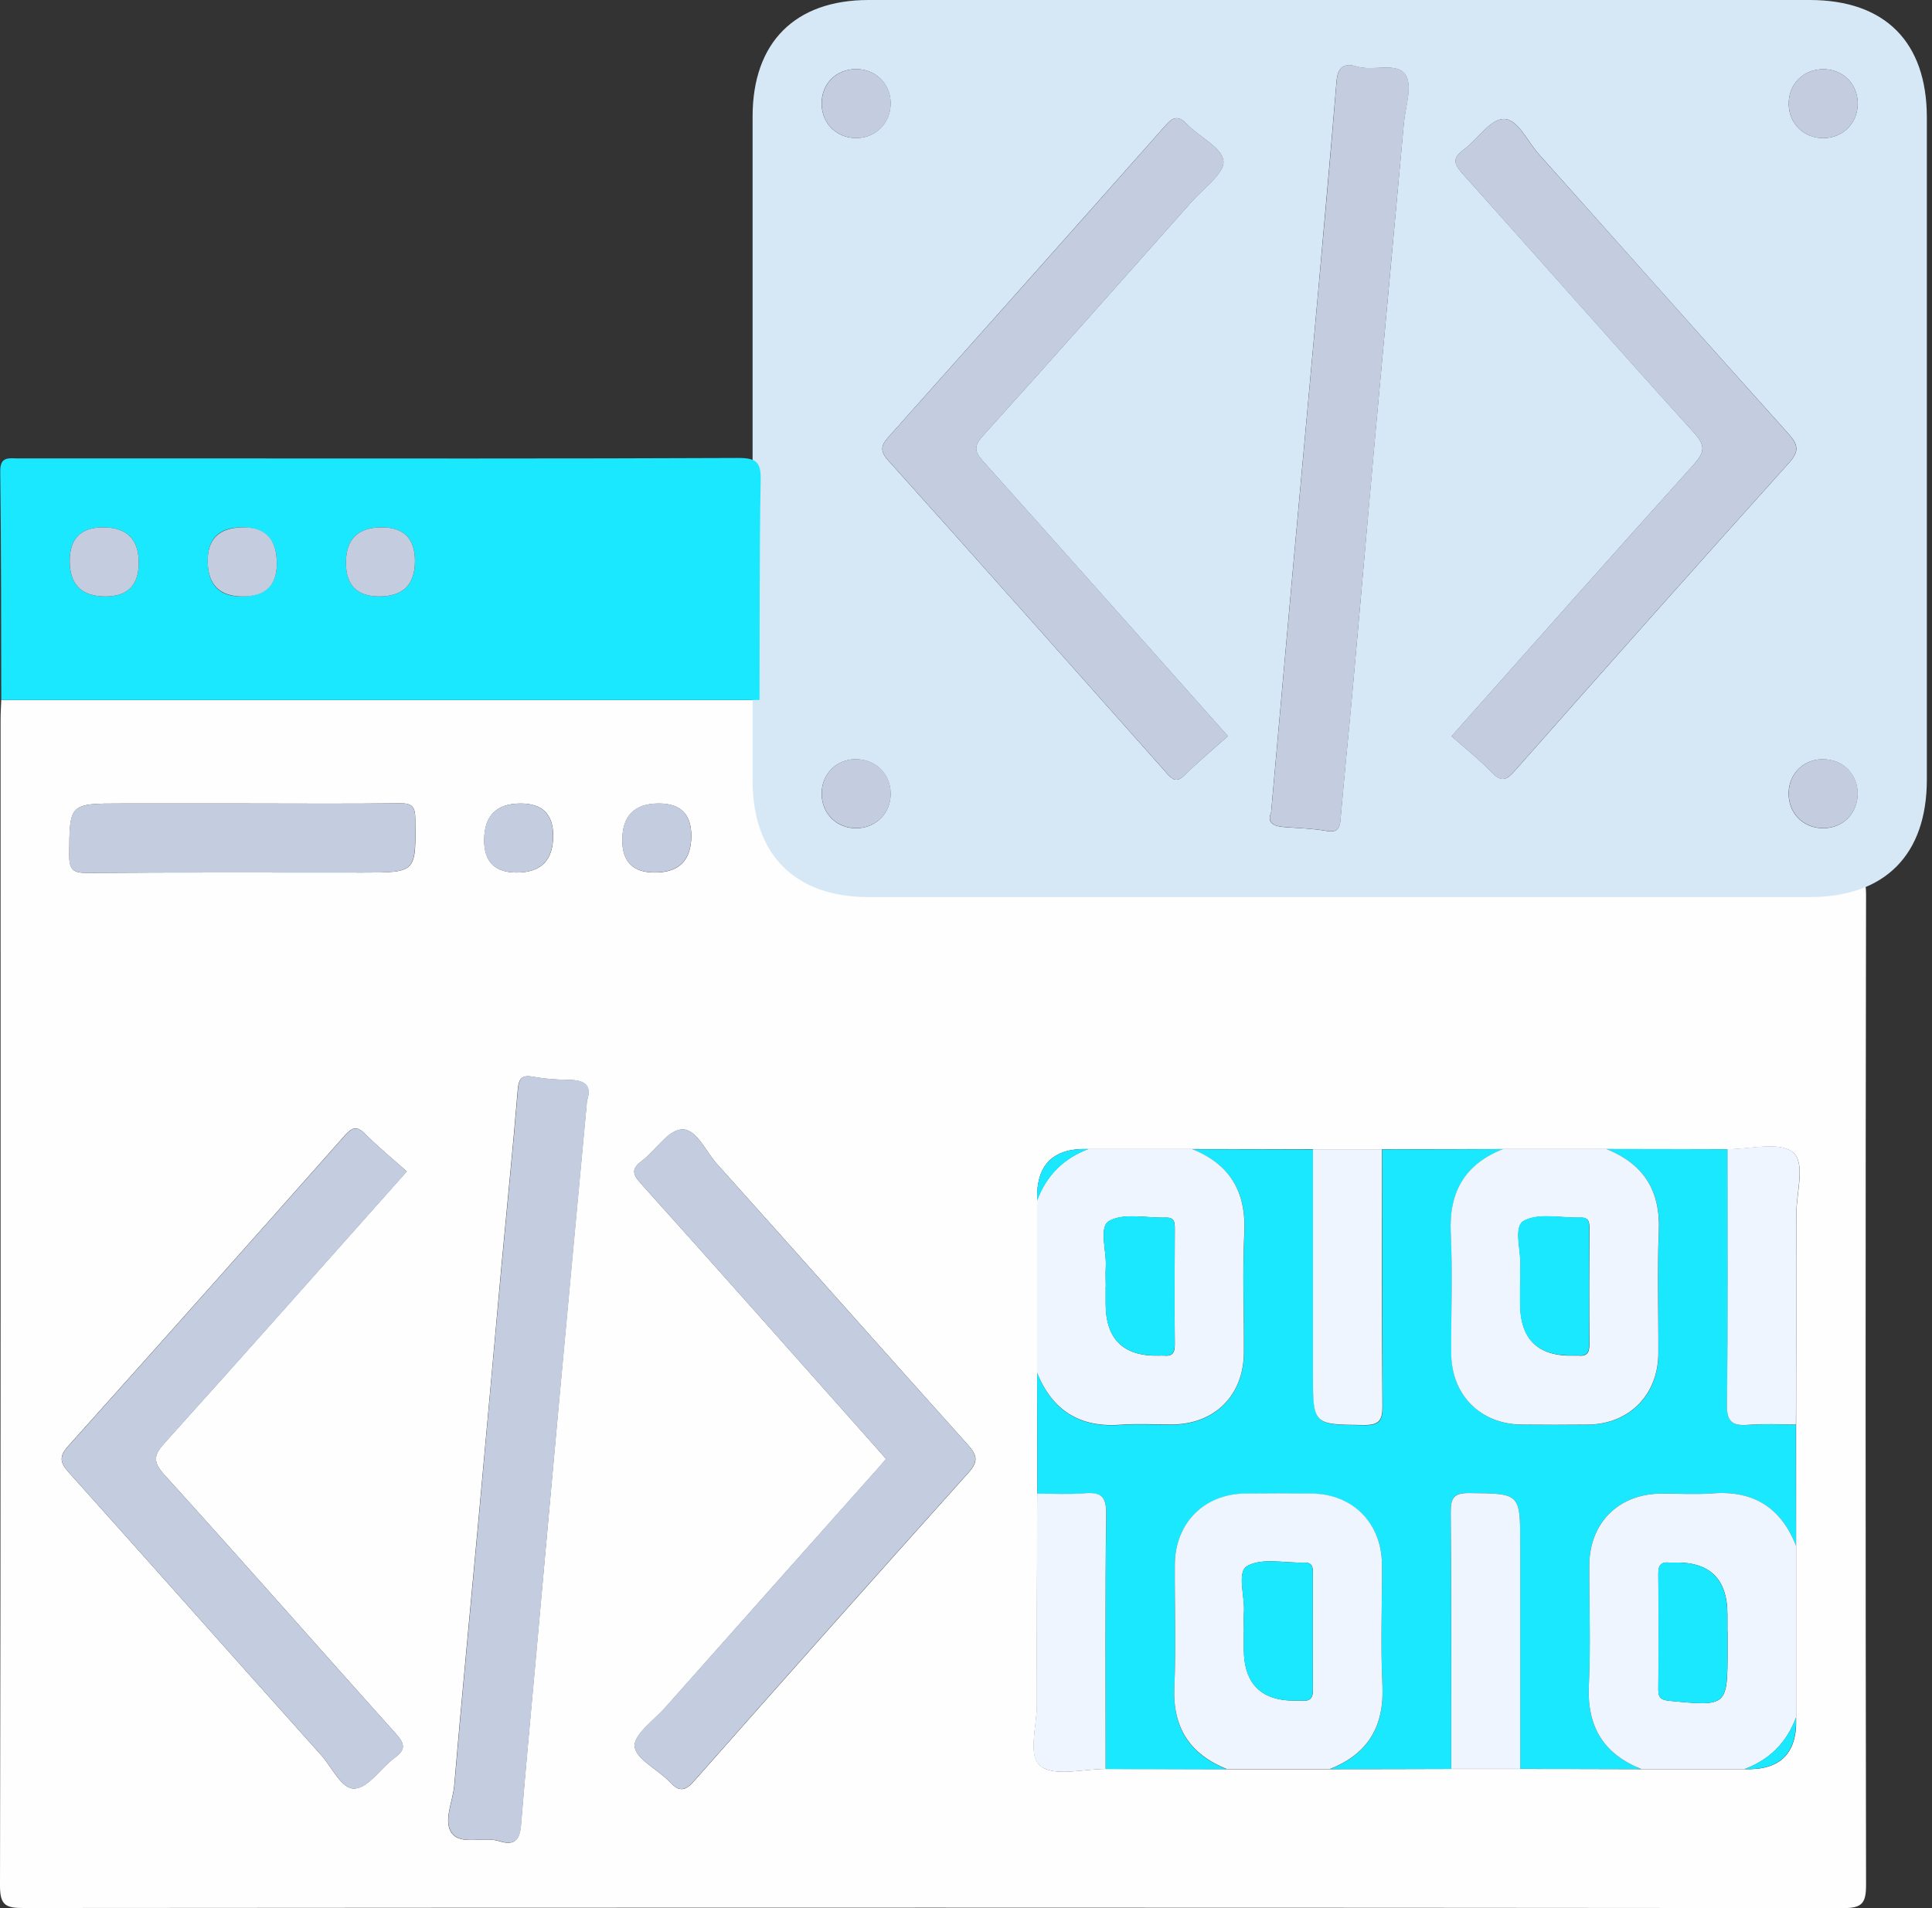 <svg width="81" height="80" viewBox="0 0 81 80" fill="none" xmlns="http://www.w3.org/2000/svg">
<rect x="0" y="0" width="81" height="80" fill="#333333" stroke="none"/>
<path d="M31.848 29.347C31.921 33.818 35.709 36.651 39.545 36.617C52.119 36.511 64.698 36.588 77.272 36.554C78.085 36.554 78.235 36.767 78.235 37.536C78.21 51.365 78.21 65.195 78.235 79.024C78.235 79.807 78.065 80 77.267 80C51.844 79.976 26.425 79.976 1.002 79.996C0.276 79.996 -0.005 79.913 6.14025e-05 79.058C0.034 62.758 0.024 46.459 0.024 30.159C0.024 29.889 0.044 29.618 0.053 29.347C10.653 29.347 21.253 29.347 31.848 29.347ZM45.641 48.175C44.148 48.12 43.429 48.839 43.484 50.331C43.484 52.738 43.484 55.145 43.484 57.552C43.484 59.244 43.488 60.936 43.493 62.623C43.484 65.576 43.459 68.525 43.474 71.478C43.474 72.368 43.072 73.629 43.643 74.055C44.243 74.499 45.428 74.161 46.362 74.166C48.056 74.166 49.749 74.171 51.442 74.176C52.884 74.176 54.321 74.176 55.762 74.176C57.456 74.176 59.154 74.171 60.847 74.166C61.81 74.166 62.773 74.166 63.74 74.166C65.433 74.166 67.127 74.171 68.82 74.176C70.262 74.176 71.698 74.176 73.14 74.176C74.64 74.23 75.361 73.51 75.303 72.015C75.303 69.612 75.303 67.205 75.303 64.803V59.727C75.303 56.774 75.327 53.825 75.317 50.872C75.317 49.983 75.719 48.721 75.148 48.296C74.548 47.851 73.363 48.189 72.429 48.184C70.736 48.184 69.043 48.18 67.349 48.175H63.014L57.939 48.184C56.977 48.184 56.014 48.184 55.046 48.184C53.353 48.184 51.66 48.18 49.967 48.175H45.632H45.641ZM37.151 61.168C36.981 61.366 36.851 61.521 36.711 61.675C33.769 64.982 30.823 68.288 27.886 71.599C27.412 72.131 26.565 72.725 26.609 73.223C26.657 73.755 27.586 74.185 28.079 74.712C28.496 75.157 28.738 75.089 29.125 74.649C32.932 70.338 36.754 66.04 40.595 61.758C41.011 61.294 40.992 61.033 40.586 60.583C37.064 56.663 33.575 52.714 30.053 48.794C29.579 48.267 29.197 47.309 28.573 47.353C27.992 47.397 27.494 48.233 26.923 48.663C26.483 48.996 26.493 49.204 26.87 49.62C30.131 53.25 33.363 56.9 36.604 60.549C36.778 60.747 36.957 60.946 37.156 61.173L37.151 61.168ZM17.059 49.117C16.459 48.586 15.854 48.088 15.303 47.537C14.944 47.174 14.751 47.276 14.451 47.609C10.6 51.96 6.739 56.3 2.859 60.627C2.458 61.076 2.521 61.332 2.888 61.738C6.425 65.683 9.937 69.651 13.474 73.596C13.928 74.103 14.325 75.036 14.882 74.988C15.467 74.934 15.965 74.122 16.541 73.702C17.039 73.339 16.962 73.098 16.585 72.677C13.348 69.071 10.15 65.427 6.894 61.835C6.386 61.274 6.444 60.999 6.918 60.477C10.305 56.721 13.653 52.931 17.054 49.112L17.059 49.117ZM24.62 46.106C24.828 45.439 24.432 45.284 23.812 45.275C23.334 45.27 22.845 45.236 22.376 45.149C21.911 45.062 21.752 45.173 21.708 45.666C21.505 48.122 21.253 50.577 21.026 53.033C20.702 56.595 20.387 60.158 20.058 63.725C19.72 67.437 19.357 71.15 19.042 74.862C18.984 75.544 18.558 76.38 18.955 76.878C19.357 77.376 20.276 76.984 20.939 77.197C21.553 77.39 21.785 77.158 21.839 76.534C22.027 74.229 22.245 71.923 22.453 69.617C22.777 66.055 23.096 62.492 23.421 58.925C23.812 54.671 24.209 50.422 24.611 46.111L24.62 46.106ZM10.252 33.688H5.094C2.893 33.688 2.917 33.688 2.903 35.858C2.903 36.448 3.053 36.603 3.643 36.598C7.504 36.569 11.364 36.583 15.225 36.583C17.46 36.583 17.441 36.583 17.412 34.326C17.407 33.818 17.276 33.673 16.764 33.678C14.591 33.707 12.419 33.688 10.252 33.688ZM21.829 33.688C20.81 33.688 20.3 34.203 20.3 35.235C20.3 36.134 20.755 36.583 21.664 36.583C22.684 36.583 23.193 36.068 23.193 35.036C23.193 34.137 22.738 33.688 21.829 33.688ZM27.451 36.583C28.473 36.583 28.984 36.069 28.984 35.041C28.984 34.139 28.531 33.688 27.625 33.688C26.602 33.688 26.091 34.202 26.091 35.23C26.091 36.132 26.544 36.583 27.451 36.583Z" fill="#FEFEFE"/>
<path d="M56.236 0C62.782 0 69.328 0 75.873 0C79.028 0 80.784 1.759 80.784 4.926C80.784 14.178 80.784 23.429 80.784 32.681C80.784 35.842 79.023 37.612 75.873 37.612C62.719 37.612 49.569 37.612 36.415 37.612C33.328 37.612 31.553 35.828 31.553 32.73C31.553 23.449 31.553 14.163 31.553 4.882C31.553 1.784 33.328 0 36.415 0C43.023 0 49.627 0 56.236 0ZM60.856 30.864C61.432 31.376 62.027 31.845 62.545 32.386C62.961 32.816 63.174 32.7 63.522 32.304C67.329 27.997 71.151 23.695 74.998 19.417C75.457 18.91 75.389 18.634 74.969 18.17C71.466 14.274 67.992 10.349 64.499 6.443C64.025 5.912 63.628 4.964 63.024 4.988C62.458 5.013 61.945 5.854 61.369 6.274C60.871 6.637 60.958 6.878 61.33 7.294C64.567 10.9 67.765 14.545 71.021 18.141C71.534 18.707 71.456 18.977 70.992 19.499C67.605 23.255 64.257 27.045 60.861 30.864H60.856ZM51.48 30.864C48.045 27.002 44.649 23.173 41.238 19.364C40.88 18.968 40.788 18.741 41.2 18.281C44.146 15.018 47.058 11.727 49.976 8.44C50.469 7.884 51.345 7.26 51.292 6.748C51.233 6.187 50.276 5.743 49.758 5.201C49.376 4.805 49.163 4.921 48.844 5.283C45.012 9.61 41.166 13.931 37.32 18.243C37.015 18.581 36.812 18.828 37.218 19.282C41.137 23.652 45.036 28.046 48.931 32.435C49.168 32.7 49.337 32.816 49.647 32.512C50.227 31.946 50.851 31.424 51.475 30.864H51.48ZM53.294 34.054C53.091 34.532 53.43 34.648 53.89 34.682C54.461 34.721 55.036 34.74 55.597 34.837C56.042 34.914 56.168 34.774 56.202 34.349C56.352 32.58 56.536 30.815 56.696 29.051C57.025 25.426 57.334 21.8 57.663 18.18C58.06 13.839 58.466 9.498 58.858 5.153C58.921 4.466 59.226 3.596 58.926 3.137C58.558 2.586 57.576 3.002 56.884 2.789C56.338 2.62 56.081 2.823 56.033 3.417C55.791 6.356 55.525 9.291 55.264 12.225C54.93 15.908 54.591 19.591 54.257 23.275C53.933 26.837 53.619 30.404 53.29 34.059L53.294 34.054ZM77.886 4.302C77.867 3.5 77.252 2.9 76.444 2.9C75.597 2.9 74.973 3.538 74.993 4.384C75.012 5.191 75.626 5.786 76.434 5.791C77.276 5.791 77.905 5.148 77.886 4.302ZM37.339 4.307C37.324 3.5 36.71 2.9 35.902 2.895C35.051 2.891 34.426 3.524 34.446 4.375C34.465 5.216 35.123 5.825 35.97 5.786C36.768 5.747 37.353 5.114 37.339 4.307ZM76.43 31.83C75.617 31.83 75.007 32.43 74.988 33.237C74.969 34.088 75.593 34.726 76.439 34.726C77.247 34.726 77.862 34.122 77.881 33.319C77.9 32.473 77.271 31.83 76.43 31.835V31.83ZM35.854 31.83C35.046 31.85 34.451 32.459 34.446 33.271C34.446 34.117 35.084 34.745 35.931 34.726C36.734 34.706 37.339 34.093 37.339 33.285C37.339 32.44 36.7 31.816 35.854 31.835V31.83Z" fill="#D6E8F5"/>
<path d="M31.849 29.347C21.249 29.347 10.649 29.347 0.053 29.347C0.044 26.157 0.053 22.961 0.01 19.771C0 19.128 0.368 19.215 0.755 19.22C3.377 19.22 5.999 19.22 8.622 19.22C16.067 19.22 23.513 19.235 30.958 19.201C31.713 19.201 31.907 19.38 31.892 20.134C31.834 23.203 31.853 26.277 31.844 29.347H31.849ZM15.898 25.006C16.898 25.006 17.398 24.511 17.398 23.522C17.398 22.581 16.933 22.111 16.004 22.111C15.004 22.111 14.505 22.605 14.505 23.595C14.505 24.536 14.969 25.006 15.898 25.006ZM5.816 23.595C5.816 22.605 5.316 22.111 4.316 22.111C3.387 22.111 2.922 22.581 2.922 23.522C2.922 24.511 3.422 25.006 4.422 25.006C5.351 25.006 5.816 24.536 5.816 23.595ZM11.607 23.628C11.607 22.617 11.118 22.111 10.141 22.111C9.163 22.111 8.686 22.599 8.709 23.575C8.731 24.552 9.22 25.029 10.175 25.006C11.129 24.983 11.607 24.526 11.607 23.633V23.628Z" fill="#1AE8FF"/>
<path d="M67.349 48.174C69.042 48.174 70.736 48.179 72.429 48.184C72.429 51.751 72.453 55.319 72.405 58.886C72.395 59.635 72.651 59.79 73.314 59.742C73.972 59.688 74.635 59.727 75.293 59.727C75.293 61.419 75.293 63.111 75.298 64.802C74.664 63.212 73.513 62.482 71.79 62.613C71.074 62.671 70.349 62.613 69.628 62.623C67.857 62.637 66.643 63.85 66.633 65.624C66.623 67.306 66.696 68.989 66.614 70.666C66.531 72.391 67.228 73.537 68.815 74.17C67.122 74.17 65.428 74.165 63.735 74.161C63.735 71.028 63.735 67.891 63.735 64.759C63.735 62.593 63.735 62.623 61.606 62.598C60.958 62.589 60.818 62.782 60.823 63.406C60.852 66.992 60.837 70.579 60.842 74.165C59.149 74.165 57.451 74.17 55.757 74.175C57.354 73.542 58.041 72.387 57.959 70.661C57.876 68.979 57.949 67.292 57.939 65.605C57.929 63.87 56.72 62.647 54.998 62.627C54.064 62.618 53.13 62.618 52.197 62.627C50.479 62.647 49.265 63.874 49.255 65.605C49.245 67.321 49.313 69.042 49.236 70.753C49.158 72.459 49.889 73.556 51.437 74.18C49.744 74.18 48.05 74.175 46.357 74.17C46.357 70.603 46.333 67.036 46.381 63.468C46.391 62.719 46.135 62.565 45.472 62.613C44.814 62.666 44.151 62.627 43.493 62.627C43.493 60.935 43.488 59.244 43.483 57.557C44.117 59.142 45.269 59.877 46.996 59.742C47.712 59.688 48.438 59.742 49.158 59.732C50.929 59.717 52.143 58.504 52.153 56.73C52.163 55.048 52.09 53.366 52.172 51.688C52.255 49.963 51.563 48.817 49.976 48.184C51.669 48.184 53.362 48.189 55.056 48.194C55.056 51.326 55.056 54.463 55.056 57.595C55.056 59.761 55.056 59.732 57.184 59.756C57.833 59.766 57.973 59.572 57.968 58.949C57.939 55.362 57.954 51.776 57.949 48.189C59.642 48.189 61.331 48.184 63.024 48.179C61.422 48.812 60.745 49.972 60.828 51.698C60.91 53.38 60.837 55.067 60.847 56.754C60.856 58.49 62.071 59.708 63.788 59.732C64.722 59.742 65.656 59.742 66.59 59.732C68.307 59.713 69.521 58.49 69.531 56.754C69.541 55.038 69.473 53.322 69.55 51.606C69.623 49.905 68.897 48.803 67.354 48.179L67.349 48.174Z" fill="#1AE8FF"/>
<path d="M37.15 61.168C36.952 60.941 36.777 60.742 36.598 60.544C33.357 56.9 30.125 53.245 26.864 49.615C26.492 49.199 26.482 48.991 26.918 48.658C27.493 48.223 27.992 47.392 28.567 47.348C29.192 47.3 29.574 48.257 30.048 48.788C33.565 52.713 37.058 56.658 40.58 60.578C40.982 61.028 41.006 61.289 40.59 61.753C36.748 66.031 32.926 70.332 29.119 74.644C28.732 75.084 28.49 75.152 28.074 74.707C27.585 74.18 26.652 73.755 26.603 73.218C26.56 72.716 27.406 72.126 27.88 71.594C30.822 68.283 33.763 64.982 36.705 61.67C36.84 61.516 36.976 61.356 37.145 61.163L37.15 61.168Z" fill="#C3CDDF"/>
<path d="M17.059 49.117C13.663 52.935 10.31 56.725 6.924 60.481C6.45 61.008 6.392 61.278 6.9 61.839C10.151 65.431 13.349 69.075 16.59 72.681C16.968 73.097 17.045 73.344 16.547 73.706C15.966 74.127 15.468 74.939 14.887 74.992C14.331 75.04 13.934 74.107 13.479 73.6C9.943 69.655 6.43 65.687 2.894 61.742C2.526 61.336 2.463 61.08 2.865 60.631C6.745 56.304 10.605 51.964 14.457 47.613C14.757 47.28 14.945 47.178 15.308 47.541C15.86 48.092 16.464 48.585 17.064 49.121L17.059 49.117Z" fill="#C3CDDF"/>
<path d="M24.621 46.105C24.219 50.417 23.823 54.666 23.431 58.919C23.102 62.482 22.782 66.044 22.463 69.612C22.255 71.917 22.033 74.223 21.849 76.529C21.8 77.152 21.563 77.384 20.949 77.191C20.286 76.983 19.367 77.37 18.965 76.872C18.564 76.379 18.994 75.543 19.052 74.856C19.367 71.144 19.73 67.432 20.068 63.719C20.392 60.157 20.707 56.594 21.036 53.027C21.263 50.572 21.515 48.121 21.718 45.66C21.762 45.167 21.921 45.056 22.386 45.143C22.855 45.23 23.344 45.264 23.823 45.269C24.442 45.274 24.839 45.428 24.631 46.1L24.621 46.105Z" fill="#C3CDDF"/>
<path d="M67.35 48.174C68.893 48.798 69.618 49.9 69.546 51.602C69.473 53.313 69.536 55.033 69.526 56.749C69.517 58.48 68.302 59.708 66.585 59.727C65.651 59.737 64.718 59.737 63.784 59.727C62.066 59.708 60.852 58.485 60.842 56.749C60.833 55.062 60.905 53.376 60.823 51.693C60.741 49.968 61.418 48.807 63.02 48.174C64.466 48.174 65.908 48.174 67.354 48.174H67.35ZM63.736 53.849V54.661C63.736 56.157 64.489 56.882 65.995 56.837C66.053 56.837 66.116 56.832 66.174 56.837C66.527 56.875 66.638 56.716 66.638 56.372C66.624 54.753 66.629 53.134 66.638 51.514C66.638 51.253 66.624 51.041 66.271 51.05C65.463 51.075 64.524 50.843 63.895 51.186C63.431 51.437 63.794 52.462 63.745 53.139C63.726 53.376 63.745 53.617 63.745 53.859L63.736 53.849Z" fill="#EFF5FF"/>
<path d="M51.437 74.171C49.893 73.547 49.163 72.45 49.235 70.744C49.313 69.032 49.245 67.312 49.255 65.596C49.264 63.865 50.479 62.637 52.196 62.618C53.13 62.608 54.064 62.608 54.997 62.618C56.72 62.637 57.929 63.86 57.939 65.596C57.949 67.283 57.876 68.97 57.958 70.652C58.041 72.377 57.353 73.538 55.757 74.166C54.315 74.166 52.878 74.166 51.437 74.166V74.171ZM52.148 68.404V69.124C52.148 70.62 52.901 71.345 54.407 71.3C54.465 71.3 54.528 71.295 54.586 71.3C54.939 71.338 55.051 71.179 55.046 70.835C55.031 69.216 55.036 67.597 55.046 65.978C55.046 65.716 55.031 65.504 54.678 65.513C53.87 65.538 52.932 65.306 52.303 65.649C51.838 65.9 52.201 66.925 52.153 67.602C52.133 67.872 52.153 68.143 52.153 68.409L52.148 68.404Z" fill="#EFF5FF"/>
<path d="M68.815 74.171C67.228 73.537 66.532 72.392 66.614 70.666C66.696 68.989 66.624 67.302 66.633 65.624C66.643 63.85 67.857 62.637 69.628 62.623C70.349 62.618 71.075 62.666 71.79 62.613C73.518 62.478 74.669 63.212 75.298 64.803C75.298 67.205 75.298 69.612 75.298 72.015C74.906 73.064 74.185 73.784 73.135 74.175C71.694 74.175 70.257 74.175 68.815 74.175V74.171ZM72.424 68.409V67.688C72.424 66.19 71.673 65.465 70.17 65.513C70.112 65.513 70.049 65.518 69.991 65.513C69.642 65.475 69.522 65.629 69.526 65.977C69.541 67.597 69.541 69.216 69.526 70.835C69.526 71.178 69.638 71.275 69.986 71.309C72.429 71.546 72.429 71.555 72.429 69.129V68.409H72.424Z" fill="#EFF5FF"/>
<path d="M49.971 48.174C51.558 48.807 52.25 49.958 52.167 51.679C52.085 53.356 52.158 55.038 52.148 56.72C52.139 58.499 50.929 59.708 49.153 59.722C48.433 59.727 47.707 59.679 46.991 59.732C45.269 59.867 44.117 59.132 43.478 57.547C43.478 55.14 43.478 52.733 43.478 50.325C43.87 49.281 44.586 48.561 45.636 48.169H49.971V48.174ZM46.357 53.941V54.661C46.357 56.157 47.11 56.882 48.616 56.836C48.675 56.836 48.737 56.832 48.795 56.836C49.149 56.875 49.26 56.716 49.255 56.372C49.24 54.753 49.245 53.134 49.255 51.514C49.255 51.253 49.24 51.041 48.887 51.05C48.079 51.075 47.141 50.843 46.512 51.186C46.047 51.437 46.41 52.462 46.362 53.139C46.343 53.409 46.362 53.68 46.362 53.946L46.357 53.941Z" fill="#EFF5FF"/>
<path d="M10.246 33.688C12.419 33.688 14.591 33.702 16.758 33.678C17.271 33.673 17.402 33.813 17.407 34.326C17.431 36.583 17.45 36.583 15.22 36.583C11.359 36.583 7.498 36.568 3.638 36.597C3.048 36.597 2.893 36.448 2.898 35.858C2.912 33.688 2.888 33.688 5.089 33.688C6.807 33.688 8.529 33.688 10.246 33.688Z" fill="#C3CDDF"/>
<path d="M57.939 48.179C57.939 51.766 57.925 55.352 57.958 58.939C57.963 59.558 57.823 59.751 57.175 59.746C55.046 59.722 55.046 59.751 55.046 57.586C55.046 54.453 55.046 51.316 55.046 48.184C56.009 48.184 56.971 48.184 57.939 48.184V48.179Z" fill="#EFF5FF"/>
<path d="M75.289 59.722C74.631 59.722 73.963 59.684 73.31 59.737C72.647 59.79 72.391 59.635 72.401 58.881C72.449 55.314 72.425 51.746 72.425 48.179C73.354 48.179 74.539 47.846 75.144 48.29C75.715 48.716 75.308 49.972 75.313 50.867C75.328 53.82 75.303 56.769 75.294 59.722H75.289Z" fill="#EFF5FF"/>
<path d="M43.489 62.623C44.147 62.623 44.815 62.661 45.468 62.608C46.13 62.555 46.387 62.71 46.377 63.464C46.329 67.031 46.353 70.598 46.353 74.166C45.424 74.166 44.239 74.499 43.634 74.055C43.063 73.629 43.47 72.372 43.465 71.478C43.45 68.525 43.474 65.576 43.484 62.623H43.489Z" fill="#EFF5FF"/>
<path d="M60.843 74.166C60.843 70.579 60.857 66.993 60.823 63.406C60.819 62.787 60.959 62.594 61.607 62.599C63.736 62.623 63.736 62.594 63.736 64.759C63.736 67.892 63.736 71.029 63.736 74.161C62.773 74.161 61.81 74.161 60.843 74.161V74.166Z" fill="#EFF5FF"/>
<path d="M21.824 33.688C22.733 33.688 23.188 34.137 23.188 35.036C23.188 36.067 22.678 36.583 21.659 36.583C20.75 36.583 20.295 36.133 20.295 35.234C20.295 34.203 20.805 33.688 21.824 33.688Z" fill="#C3CDDF"/>
<path d="M27.446 36.578C26.54 36.578 26.087 36.127 26.087 35.225C26.087 34.197 26.598 33.683 27.62 33.683C28.527 33.683 28.98 34.134 28.98 35.036C28.98 36.064 28.469 36.578 27.446 36.578Z" fill="#C3CDDF"/>
<path d="M45.642 48.175C44.597 48.566 43.881 49.286 43.484 50.33C43.429 48.842 44.149 48.123 45.642 48.175Z" fill="#1AE8FF"/>
<path d="M73.135 74.171C74.185 73.779 74.906 73.059 75.297 72.01C75.352 73.505 74.631 74.225 73.135 74.171Z" fill="#1AE8FF"/>
<path d="M60.856 30.864C64.253 27.045 67.6 23.256 70.987 19.5C71.456 18.978 71.534 18.707 71.016 18.141C67.76 14.55 64.562 10.905 61.326 7.294C60.953 6.879 60.866 6.637 61.364 6.275C61.945 5.854 62.453 5.013 63.019 4.989C63.624 4.965 64.02 5.912 64.495 6.444C67.992 10.345 71.461 14.27 74.964 18.17C75.38 18.634 75.453 18.91 74.993 19.418C71.147 23.695 67.325 27.993 63.517 32.304C63.169 32.701 62.951 32.822 62.54 32.387C62.022 31.845 61.427 31.381 60.852 30.864H60.856Z" fill="#C3CDDF"/>
<path d="M51.48 30.863C50.851 31.424 50.232 31.946 49.651 32.512C49.337 32.816 49.168 32.7 48.935 32.434C45.036 28.045 41.142 23.651 37.223 19.282C36.812 18.827 37.02 18.581 37.324 18.242C41.171 13.931 45.017 9.614 48.848 5.283C49.168 4.921 49.381 4.805 49.763 5.201C50.281 5.742 51.238 6.187 51.296 6.748C51.35 7.265 50.474 7.889 49.98 8.44C47.063 11.726 44.151 15.018 41.205 18.281C40.793 18.74 40.885 18.968 41.243 19.364C44.659 23.173 48.05 27.001 51.485 30.863H51.48Z" fill="#C3CDDF"/>
<path d="M53.295 34.054C53.624 30.399 53.938 26.832 54.262 23.27C54.596 19.586 54.935 15.903 55.269 12.22C55.535 9.286 55.801 6.351 56.038 3.412C56.086 2.813 56.343 2.615 56.889 2.784C57.581 2.997 58.563 2.581 58.931 3.132C59.236 3.587 58.931 4.461 58.863 5.148C58.467 9.489 58.06 13.829 57.668 18.175C57.339 21.8 57.025 25.425 56.701 29.046C56.541 30.815 56.357 32.58 56.207 34.344C56.173 34.769 56.047 34.909 55.602 34.832C55.041 34.735 54.465 34.721 53.895 34.677C53.435 34.644 53.096 34.528 53.3 34.049L53.295 34.054Z" fill="#C3CDDF"/>
<path d="M77.887 4.302C77.906 5.148 77.277 5.791 76.435 5.791C75.627 5.791 75.013 5.191 74.994 4.384C74.974 3.533 75.598 2.895 76.445 2.9C77.253 2.9 77.867 3.499 77.887 4.302Z" fill="#C3CDDF"/>
<path d="M37.344 4.307C37.358 5.119 36.778 5.747 35.975 5.786C35.128 5.825 34.465 5.216 34.451 4.375C34.431 3.524 35.06 2.891 35.907 2.896C36.715 2.9 37.329 3.5 37.344 4.307Z" fill="#C3CDDF"/>
<path d="M76.435 31.831C77.282 31.831 77.906 32.469 77.887 33.315C77.867 34.117 77.253 34.716 76.445 34.721C75.598 34.721 74.974 34.083 74.994 33.232C75.013 32.425 75.623 31.831 76.435 31.826V31.831Z" fill="#C3CDDF"/>
<path d="M35.859 31.831C36.706 31.811 37.349 32.44 37.344 33.281C37.344 34.088 36.74 34.702 35.937 34.721C35.09 34.74 34.446 34.112 34.451 33.266C34.451 32.454 35.051 31.845 35.859 31.826V31.831Z" fill="#C3CDDF"/>
<path d="M15.897 25.006C14.968 25.006 14.504 24.536 14.504 23.595C14.504 22.605 15.004 22.111 16.004 22.111C16.933 22.111 17.397 22.581 17.397 23.522C17.397 24.512 16.897 25.006 15.897 25.006Z" fill="#C3CDDF"/>
<path d="M5.816 23.595C5.816 24.536 5.352 25.006 4.423 25.006C3.423 25.006 2.923 24.512 2.923 23.522C2.923 22.581 3.387 22.111 4.316 22.111C5.316 22.111 5.816 22.605 5.816 23.595Z" fill="#C3CDDF"/>
<path d="M11.606 23.633C11.606 24.548 11.128 25.006 10.174 25.006C9.219 25.006 8.73 24.529 8.708 23.575C8.685 22.621 9.163 22.133 10.14 22.111C11.117 22.088 11.606 22.594 11.606 23.628V23.633Z" fill="#C3CDDF"/>
<path d="M63.735 53.85C63.735 53.608 63.72 53.366 63.735 53.129C63.783 52.453 63.425 51.433 63.885 51.176C64.514 50.833 65.452 51.07 66.26 51.041C66.614 51.032 66.628 51.244 66.628 51.505C66.628 53.124 66.618 54.744 66.628 56.363C66.628 56.706 66.517 56.866 66.164 56.827C66.106 56.822 66.043 56.827 65.985 56.827C64.478 56.876 63.725 56.151 63.725 54.652V53.84L63.735 53.85Z" fill="#1AE8FF"/>
<path d="M52.149 68.409C52.149 68.138 52.134 67.867 52.149 67.602C52.197 66.925 51.839 65.905 52.299 65.649C52.928 65.305 53.866 65.542 54.674 65.513C55.028 65.504 55.042 65.716 55.042 65.977C55.042 67.597 55.032 69.216 55.042 70.835C55.042 71.178 54.931 71.338 54.583 71.299C54.524 71.294 54.462 71.299 54.403 71.299C52.897 71.348 52.144 70.623 52.144 69.124V68.404L52.149 68.409Z" fill="#1AE8FF"/>
<path d="M72.424 68.409V69.129C72.424 71.555 72.424 71.546 69.981 71.309C69.633 71.275 69.522 71.174 69.522 70.835C69.536 69.216 69.536 67.597 69.522 65.977C69.522 65.629 69.638 65.475 69.986 65.513C70.044 65.518 70.107 65.513 70.165 65.513C71.668 65.465 72.419 66.19 72.419 67.688V68.409H72.424Z" fill="#1AE8FF"/>
<path d="M46.358 53.941C46.358 53.67 46.343 53.4 46.358 53.134C46.406 52.457 46.048 51.437 46.508 51.181C47.137 50.838 48.075 51.075 48.883 51.045C49.236 51.036 49.251 51.249 49.251 51.51C49.251 53.129 49.241 54.748 49.251 56.367C49.251 56.711 49.14 56.87 48.791 56.832C48.733 56.827 48.67 56.832 48.612 56.832C47.106 56.88 46.353 56.155 46.353 54.656V53.936L46.358 53.941Z" fill="#1AE8FF"/>
</svg>
